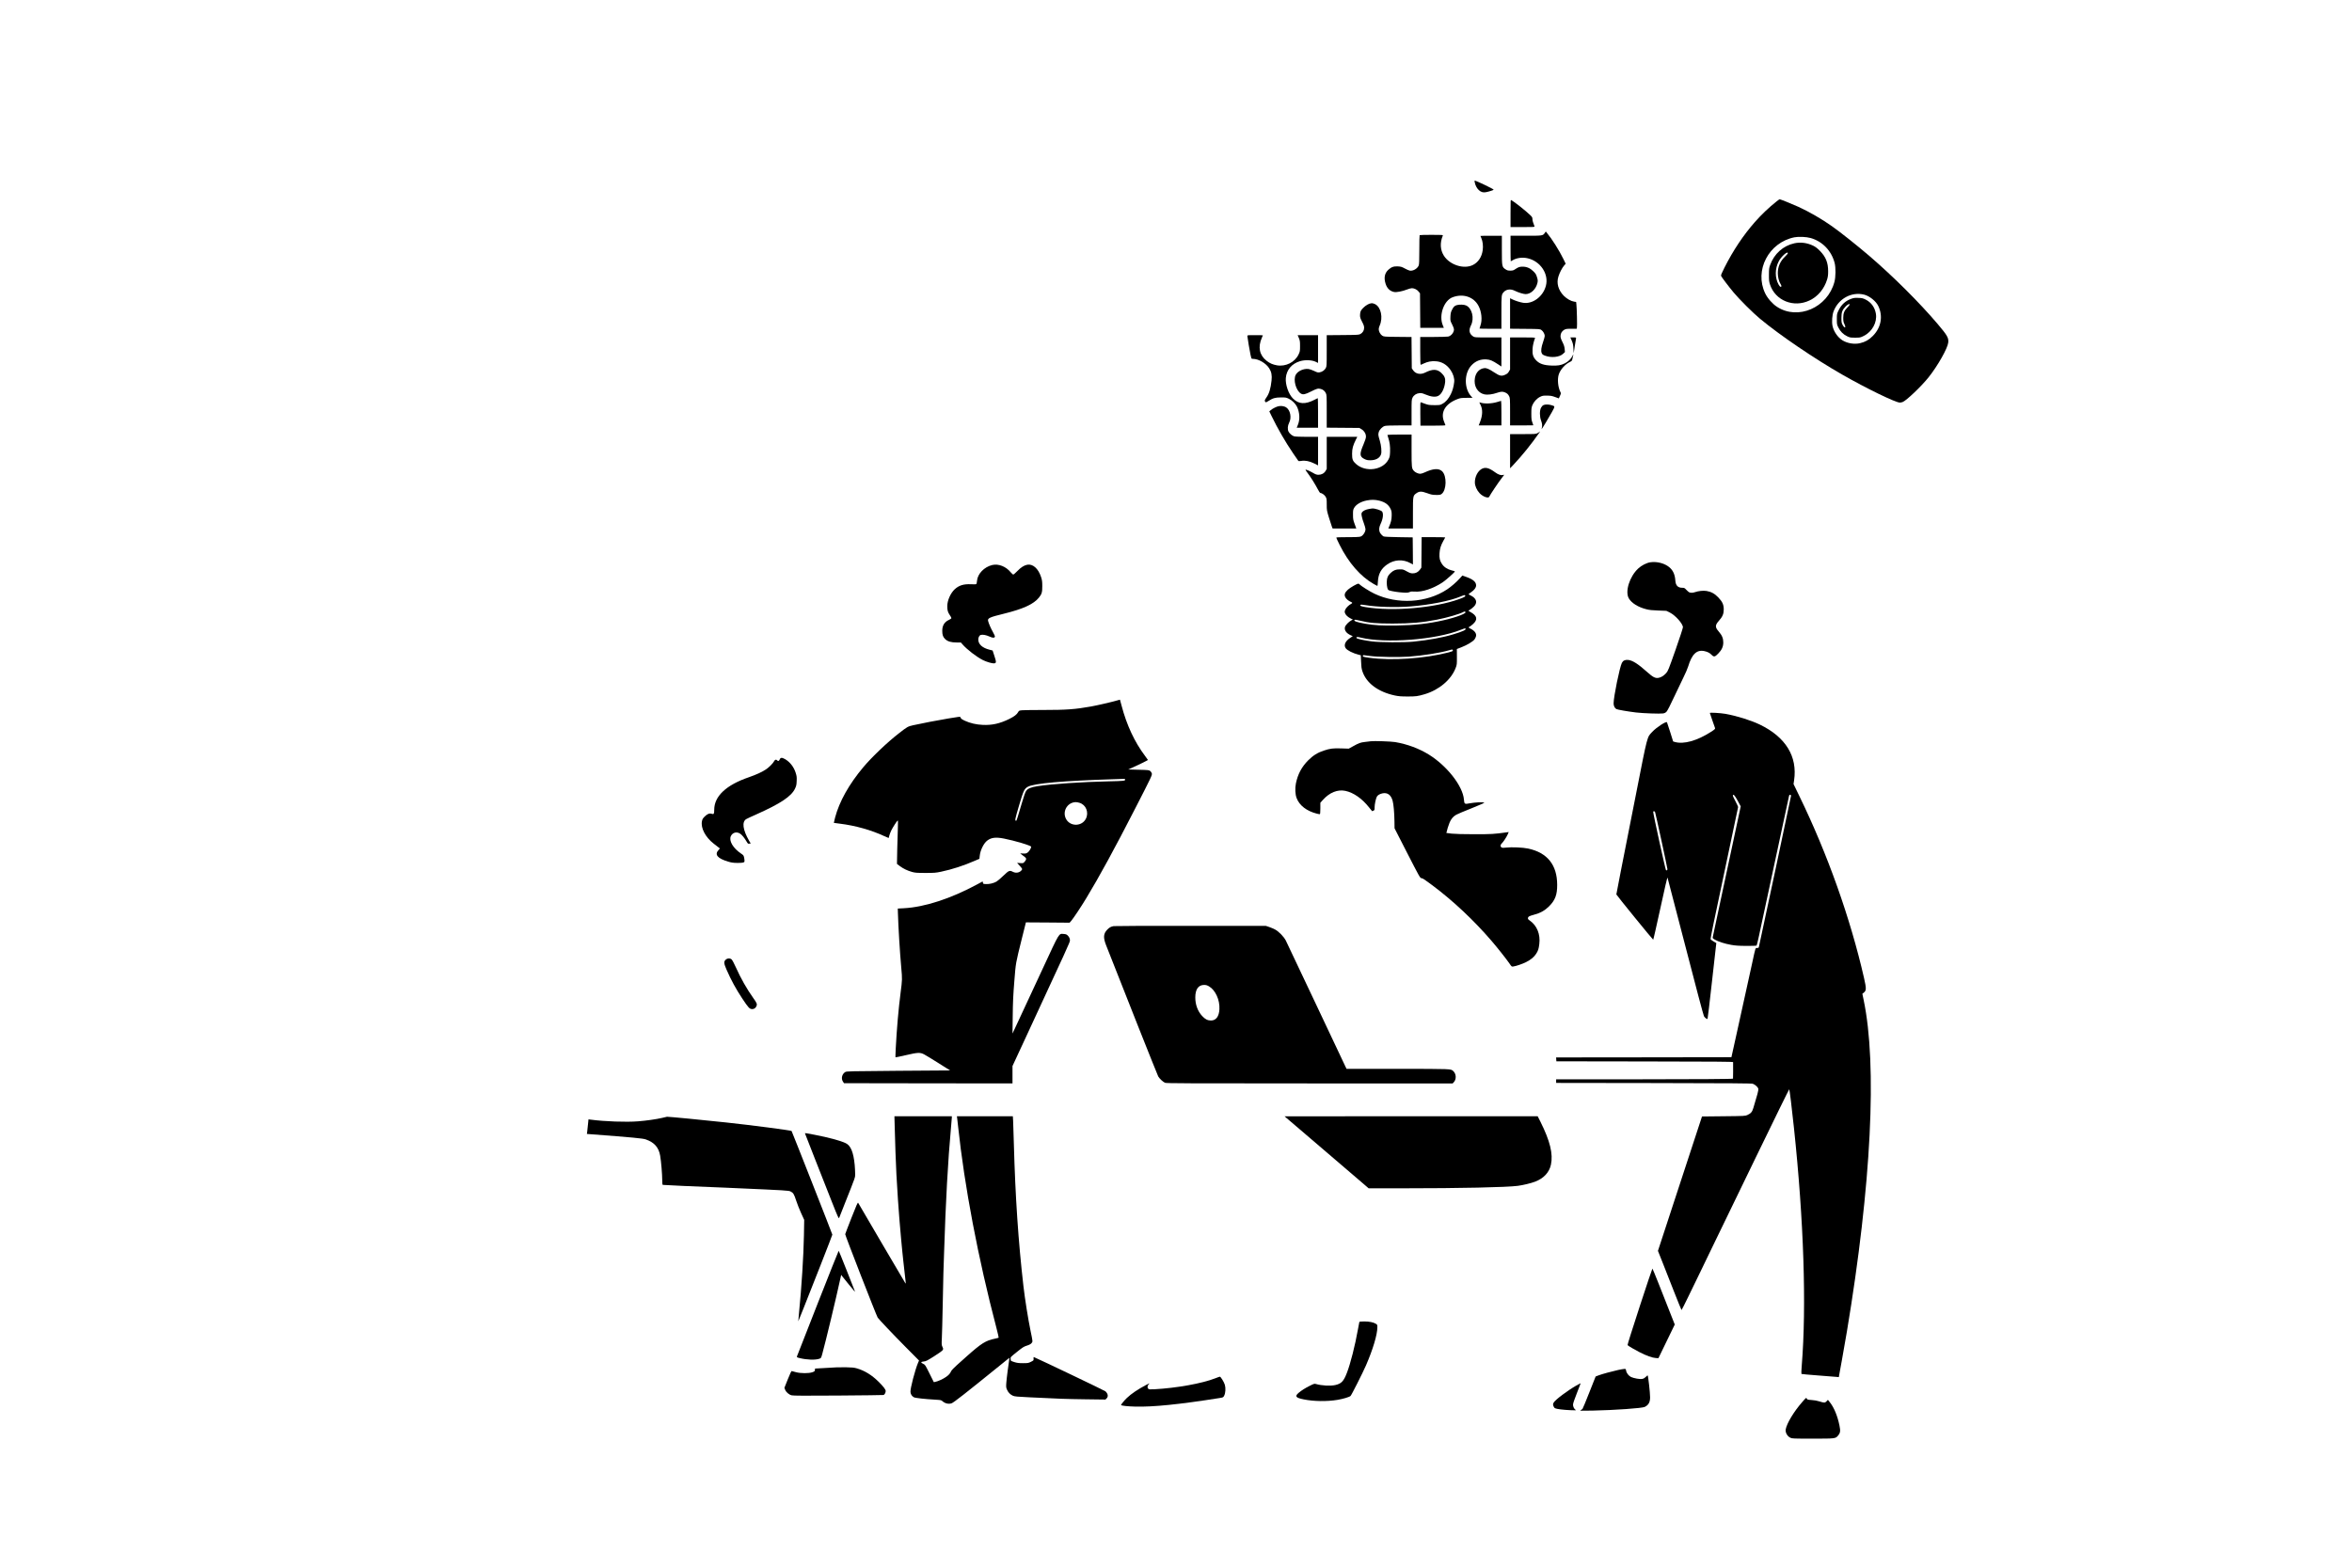 <?xml version="1.0" standalone="no"?>
<!DOCTYPE svg PUBLIC "-//W3C//DTD SVG 20010904//EN"
 "http://www.w3.org/TR/2001/REC-SVG-20010904/DTD/svg10.dtd">
<svg version="1.0" xmlns="http://www.w3.org/2000/svg"
 width="5157pt" height="3438pt" viewBox="0 0 5157 3438"
 preserveAspectRatio="xMidYMid meet">

<g transform="translate(0,3438) scale(0.1,-0.1)"
fill="#000000" stroke="none">
<path d="M32335 30383 c12 -67 46 -132 90 -172 47 -43 93 -57 153 -46 67 12
172 46 172 55 0 15 -387 200 -417 200 -3 0 -2 -17 2 -37z"/>
<path d="M38953 29963 c-180 -144 -329 -287 -476 -453 -253 -288 -474 -619
-664 -994 -70 -139 -83 -172 -75 -190 15 -31 162 -226 270 -356 128 -154 427
-452 582 -580 441 -366 1196 -878 1806 -1227 524 -300 1172 -615 1261 -612 15
0 43 6 60 12 81 30 414 347 571 545 199 250 416 634 429 759 11 104 -18 155
-233 409 -397 468 -970 1039 -1494 1489 -266 228 -628 516 -820 652 -219 156
-498 317 -738 427 -130 59 -394 166 -411 166 -6 0 -36 -21 -68 -47z m747 -803
c258 -73 455 -277 526 -545 27 -103 25 -312 -5 -420 -151 -563 -799 -843
-1258 -544 -101 66 -206 185 -259 294 -244 503 76 1118 641 1231 95 18 258 11
355 -16z m1175 -1242 c117 -30 257 -142 308 -248 109 -225 62 -477 -122 -660
-85 -85 -165 -130 -277 -156 -126 -30 -280 -4 -389 64 -101 64 -189 192 -215
314 -19 87 -8 238 23 320 107 279 395 436 672 366z"/>
<path d="M39345 29045 c-246 -53 -445 -231 -533 -477 -23 -65 -26 -88 -26
-213 -1 -122 2 -149 23 -214 116 -354 518 -516 867 -350 182 86 322 253 385
459 18 58 23 99 23 180 0 190 -51 316 -179 447 -63 64 -98 90 -156 118 -129
61 -272 79 -404 50z m-145 -219 c0 -8 -29 -42 -64 -76 -104 -99 -156 -221
-156 -361 0 -82 24 -179 60 -237 25 -40 26 -62 3 -62 -11 0 -29 19 -45 48 -84
151 -83 351 5 516 56 105 197 228 197 172z"/>
<path d="M40589 27827 c-127 -46 -217 -129 -277 -255 -36 -75 -37 -80 -37
-192 0 -110 1 -118 33 -182 42 -86 109 -153 192 -192 60 -29 73 -31 176 -31
108 0 112 1 188 38 185 92 297 297 267 486 -23 140 -103 251 -226 312 -59 29
-80 34 -159 36 -76 3 -102 0 -157 -20z m-36 -133 c-3 -9 -25 -35 -48 -58 -67
-67 -90 -126 -90 -226 0 -68 5 -94 23 -131 12 -25 22 -53 22 -63 0 -33 -34
-12 -59 39 -23 44 -26 61 -26 155 0 124 19 173 95 252 46 48 97 67 83 32z"/>
<path d="M33120 29700 l0 -300 266 0 c250 0 266 1 259 18 -29 69 -45 127 -45
160 0 32 -7 45 -52 88 -93 90 -347 291 -409 324 -19 10 -19 3 -19 -290z"/>
<path d="M33871 29271 c-43 -61 -47 -61 -416 -61 l-335 0 0 -280 c0 -154 2
-280 5 -280 2 0 19 9 37 20 90 56 219 73 337 45 280 -66 465 -348 396 -604
-62 -236 -290 -405 -499 -371 -70 11 -182 47 -244 79 l-42 21 0 -334 0 -335
328 -3 c324 -3 327 -3 360 -26 38 -27 72 -89 72 -129 0 -16 -15 -72 -34 -126
-43 -123 -53 -201 -33 -249 13 -30 25 -40 74 -58 137 -52 317 -33 395 41 l41
39 -6 65 c-4 51 -15 86 -48 153 -33 66 -43 98 -43 133 1 58 30 108 82 137 35
19 55 22 156 22 l116 0 6 27 c7 28 -2 425 -12 510 l-6 51 -44 7 c-68 10 -158
61 -224 126 -123 124 -167 280 -120 425 27 87 81 190 125 241 l34 40 -53 109
c-87 179 -247 433 -359 568 l-24 29 -22 -32z"/>
<path d="M31127 29223 c-4 -3 -7 -147 -7 -320 0 -241 -3 -321 -14 -346 -29
-71 -129 -127 -199 -111 -18 3 -65 25 -106 47 -64 35 -84 41 -151 45 -90 5
-142 -13 -208 -73 -82 -74 -103 -176 -62 -306 32 -103 97 -166 191 -183 50 -9
181 16 273 53 42 17 94 31 114 31 53 -1 115 -32 148 -76 l29 -37 3 -379 3
-378 258 0 259 0 -24 59 c-89 219 24 540 215 612 231 87 463 10 568 -187 68
-128 87 -309 44 -431 -11 -34 -21 -65 -21 -68 0 -3 108 -5 240 -5 l240 0 0
360 c0 388 0 390 54 448 53 59 151 70 236 27 76 -38 194 -75 242 -75 115 1
229 110 259 250 9 44 8 61 -11 122 -19 62 -30 80 -80 129 -70 69 -145 101
-235 101 -64 1 -95 -10 -164 -57 -38 -25 -54 -30 -106 -30 -50 0 -69 5 -103
28 -80 52 -82 63 -82 422 l0 315 -235 0 c-129 0 -235 -2 -235 -4 0 -2 9 -23
20 -48 31 -71 43 -174 30 -265 -21 -150 -98 -266 -217 -325 -197 -97 -504 2
-633 202 -82 129 -91 284 -25 443 7 16 -9 17 -247 17 -140 0 -258 -3 -261 -7z"/>
<path d="M29982 27699 c-65 -37 -129 -100 -148 -145 -8 -18 -14 -58 -14 -88 0
-46 8 -70 45 -142 35 -67 45 -96 45 -133 0 -57 -28 -105 -80 -135 -33 -20 -53
-21 -387 -24 l-353 -3 0 -340 c0 -321 -1 -342 -20 -379 -25 -48 -80 -87 -137
-96 -37 -6 -54 -1 -120 31 -43 21 -99 40 -124 43 -111 11 -233 -45 -278 -127
-60 -110 3 -343 112 -412 47 -29 94 -20 222 45 127 64 156 72 212 57 53 -14
89 -44 113 -92 19 -36 20 -60 20 -398 l0 -360 358 -3 359 -3 48 -30 c59 -36
95 -98 95 -161 0 -31 -17 -83 -54 -171 -90 -209 -86 -267 20 -319 47 -23 70
-28 133 -28 119 1 205 49 232 132 17 53 5 191 -27 297 -36 120 -38 134 -24
186 15 56 80 123 135 138 25 7 144 11 313 11 l272 0 0 282 c0 267 1 284 21
326 28 57 84 94 153 100 42 3 66 -2 122 -26 134 -57 235 -67 298 -29 72 44
130 167 143 304 7 77 -16 131 -86 196 -91 86 -192 87 -353 6 -103 -52 -211
-30 -266 54 l-27 40 -3 343 -3 343 -302 3 c-295 3 -303 4 -339 26 -42 26 -78
92 -78 143 0 19 9 52 19 74 80 177 32 408 -99 475 -56 29 -105 25 -168 -11z"/>
<path d="M31940 27688 c-47 -13 -72 -38 -105 -106 -24 -47 -29 -73 -33 -147
-3 -89 -3 -91 37 -169 23 -44 41 -93 41 -108 0 -69 -59 -143 -126 -159 -22 -4
-168 -9 -326 -9 l-288 0 0 -305 c0 -177 4 -305 9 -305 5 0 37 13 72 30 84 39
157 53 254 48 137 -7 251 -75 334 -199 56 -84 85 -182 76 -257 -12 -103 -35
-186 -75 -268 -47 -97 -110 -170 -182 -209 -51 -29 -58 -30 -178 -30 -111 1
-133 4 -200 28 -41 15 -83 30 -93 34 -16 5 -17 -10 -15 -253 l3 -259 275 0
c178 0 274 4 273 10 -1 6 -14 39 -29 75 -86 207 25 396 294 498 59 23 82 26
198 27 l132 0 -34 37 c-154 171 -152 501 6 672 89 97 200 142 329 134 84 -5
132 -25 259 -108 l72 -48 0 319 0 319 -294 0 c-288 0 -294 0 -327 23 -85 57
-100 135 -47 240 79 156 25 378 -106 438 -45 21 -147 24 -206 7z"/>
<path d="M27350 27008 c0 -26 56 -353 69 -408 5 -19 12 -47 15 -62 5 -24 12
-28 39 -28 122 -1 283 -94 356 -208 49 -77 64 -154 51 -268 -19 -176 -52 -285
-111 -369 -42 -61 -46 -72 -26 -98 11 -15 17 -13 67 18 99 64 152 79 275 79
101 1 115 -1 172 -28 72 -33 147 -107 181 -176 60 -125 68 -281 20 -397 l-26
-63 234 0 234 0 0 326 c0 179 -3 324 -7 322 -5 -2 -35 -17 -68 -34 -208 -108
-353 -99 -478 29 -95 97 -166 303 -154 446 15 180 130 316 312 370 108 32 254
27 338 -11 l57 -27 0 305 0 304 -224 0 -224 0 27 -62 c23 -56 26 -76 26 -178
0 -109 -2 -119 -32 -183 -81 -171 -282 -272 -474 -239 -91 16 -157 44 -227 99
-158 123 -195 301 -104 507 12 27 22 50 22 52 0 2 -76 4 -170 4 -170 0 -170 0
-170 -22z"/>
<path d="M33110 26628 l0 -351 -26 -45 c-19 -33 -39 -50 -77 -68 -84 -39 -123
-31 -246 50 -117 77 -169 99 -220 92 -105 -14 -180 -94 -202 -215 -31 -176 57
-327 210 -360 65 -14 177 0 274 34 85 29 123 31 174 10 48 -20 71 -41 94 -87
17 -34 19 -63 19 -338 l0 -300 255 0 c140 0 255 2 255 3 0 2 -10 30 -22 63
-18 49 -22 80 -22 189 0 112 3 138 22 187 30 75 99 150 170 185 51 25 67 28
152 27 79 -1 109 -6 177 -31 l82 -30 25 56 c22 48 23 58 11 80 -56 109 -72
288 -36 394 37 105 136 217 238 267 49 24 51 27 62 80 6 30 14 66 17 80 3 14
-6 2 -19 -27 -32 -66 -93 -124 -168 -162 -86 -43 -154 -54 -294 -48 -163 6
-258 38 -330 111 -69 69 -90 134 -82 255 4 71 25 161 54 237 4 12 -40 14 -271
14 l-276 0 0 -352z"/>
<path d="M34463 26908 c25 -59 32 -92 36 -173 l6 -100 23 150 c13 83 25 160
28 173 4 21 1 22 -60 22 l-64 0 31 -72z"/>
<path d="M32825 25563 c-128 -38 -289 -42 -378 -8 -14 6 -12 -3 12 -48 54
-102 51 -231 -8 -383 l-29 -74 249 0 249 0 0 270 c0 149 -3 269 -7 269 -5 -1
-44 -12 -88 -26z"/>
<path d="M33838 25494 c-16 -8 -38 -34 -50 -57 -32 -60 -31 -197 2 -281 24
-63 29 -112 16 -161 -4 -16 -6 -28 -3 -25 16 17 165 265 222 369 75 137 75
130 -9 156 -63 19 -143 19 -178 -1z"/>
<path d="M28015 25467 c-56 -19 -117 -51 -153 -82 l-31 -26 47 -97 c129 -269
307 -577 474 -822 54 -80 104 -152 111 -161 11 -14 21 -15 70 -7 83 15 181 -5
283 -56 l84 -42 0 313 0 313 -242 0 c-139 0 -259 5 -281 11 -44 12 -102 59
-124 103 -26 50 -21 132 13 196 58 111 26 275 -64 335 -48 32 -128 41 -187 22z"/>
<path d="M33755 24910 c-4 -6 -24 -19 -45 -30 -36 -19 -60 -20 -320 -20 l-280
0 0 -375 0 -375 69 72 c193 205 391 449 570 706 12 17 20 32 17 32 -3 0 -8 -5
-11 -10z"/>
<path d="M30420 24842 c0 -5 8 -33 19 -63 31 -91 44 -188 40 -304 -4 -98 -7
-117 -34 -169 -120 -237 -504 -291 -714 -100 -72 64 -86 102 -85 224 0 113 19
180 85 313 l29 57 -335 0 -335 0 0 -352 0 -351 -25 -44 c-32 -54 -90 -85 -157
-85 -38 0 -63 8 -125 45 -75 43 -150 74 -159 65 -2 -3 19 -36 48 -73 70 -93
168 -250 220 -351 24 -46 49 -84 56 -84 33 0 93 -43 117 -83 23 -41 25 -53 25
-172 0 -125 1 -131 51 -294 28 -91 57 -180 64 -198 l14 -33 260 0 259 0 -36
98 c-32 88 -36 107 -36 202 -1 90 2 111 21 146 42 78 145 141 276 168 102 21
188 20 282 -4 128 -33 203 -89 247 -185 19 -41 23 -66 22 -140 -1 -88 -15
-149 -58 -247 l-16 -38 270 0 270 0 0 338 c0 381 0 381 77 436 64 45 112 45
234 1 91 -33 116 -38 196 -39 77 -1 96 2 120 20 112 81 120 400 11 501 -72 67
-200 58 -378 -26 -36 -17 -81 -31 -100 -31 -43 0 -108 29 -137 61 -51 56 -53
73 -53 449 l0 350 -265 0 c-146 0 -265 -4 -265 -8z"/>
<path d="M32477 24090 c-83 -53 -141 -174 -139 -293 1 -73 42 -166 102 -231
73 -80 200 -124 215 -76 9 29 215 335 274 408 28 34 51 65 51 68 0 3 -9 2 -21
-1 -45 -15 -106 5 -174 55 -142 105 -224 123 -308 70z"/>
<path d="M30021 23219 c-73 -12 -136 -42 -157 -74 -15 -23 -16 -34 -5 -92 7
-37 28 -106 47 -154 18 -49 34 -105 34 -124 0 -40 -21 -87 -54 -123 -45 -50
-58 -52 -331 -52 -197 0 -255 -3 -255 -12 0 -7 33 -78 73 -158 196 -392 458
-693 747 -857 41 -24 77 -43 81 -43 3 0 9 44 11 98 9 166 71 281 201 372 156
110 349 121 515 29 l52 -29 -2 297 -3 298 -310 5 c-209 3 -317 9 -330 17 -31
18 -73 65 -84 96 -19 50 -13 108 20 177 52 109 66 219 35 269 -18 29 -166 76
-221 70 -5 -1 -34 -5 -64 -10z"/>
<path d="M31168 22266 l-3 -334 -30 -43 c-39 -55 -95 -84 -160 -83 -40 0 -67
9 -130 44 -75 42 -85 45 -155 44 -85 0 -133 -19 -200 -80 -59 -53 -83 -112
-84 -203 -1 -42 5 -97 13 -123 11 -39 19 -49 45 -57 59 -19 191 -40 296 -46
87 -6 112 -4 145 10 31 14 55 16 115 11 161 -14 404 66 608 201 74 49 272 225
272 242 0 3 -32 14 -72 23 -92 23 -167 72 -212 141 -47 70 -60 129 -53 235 6
99 30 175 84 271 21 36 40 69 41 74 2 4 -114 7 -257 7 l-260 0 -3 -334z"/>
<path d="M36185 22049 c-82 -12 -193 -69 -265 -136 -190 -176 -294 -507 -206
-656 60 -103 205 -193 381 -237 68 -18 133 -25 266 -29 l176 -7 74 -36 c123
-61 289 -247 289 -324 0 -18 -73 -241 -162 -495 -154 -437 -165 -464 -206
-511 -53 -58 -112 -95 -170 -104 -68 -11 -121 16 -241 124 -204 183 -328 262
-426 270 -66 5 -108 -15 -134 -66 -49 -98 -181 -744 -181 -888 0 -54 25 -105
61 -124 26 -14 250 -53 432 -75 151 -18 520 -31 590 -21 35 5 56 16 78 39 19
20 82 142 163 317 73 157 167 353 208 435 42 83 88 190 103 239 82 272 189
373 356 337 72 -16 117 -39 160 -84 48 -49 72 -44 143 30 78 80 110 150 111
243 0 92 -27 157 -102 243 -81 93 -80 137 8 236 78 87 104 149 104 246 0 106
-30 171 -122 266 -78 81 -154 122 -255 139 -73 11 -175 1 -250 -25 -51 -18
-101 -19 -131 -4 -12 6 -40 31 -63 55 -37 40 -45 44 -90 44 -95 0 -143 51
-150 157 -9 128 -46 215 -120 283 -101 93 -277 142 -429 119z"/>
<path d="M21756 21989 c-176 -42 -322 -193 -334 -347 -2 -31 -9 -62 -14 -69
-7 -8 -40 -10 -116 -6 -160 8 -265 -24 -357 -108 -94 -87 -165 -247 -165 -374
0 -89 12 -131 55 -194 19 -28 35 -57 35 -66 0 -9 -22 -25 -52 -39 -100 -45
-148 -123 -148 -240 0 -90 16 -135 64 -182 55 -52 129 -74 253 -74 l91 0 32
-37 c100 -116 309 -277 451 -349 78 -39 207 -77 246 -72 50 6 51 27 7 160
l-40 122 -66 17 c-160 40 -248 120 -248 224 0 49 25 93 56 101 43 11 118 -3
190 -36 71 -32 107 -33 118 -4 4 10 -13 50 -43 103 -47 83 -92 187 -106 244
-15 59 34 82 338 156 434 107 661 211 778 357 61 76 73 116 72 249 0 102 -4
132 -27 202 -60 185 -180 291 -303 268 -68 -13 -137 -56 -214 -136 -42 -44
-83 -79 -92 -79 -8 0 -32 21 -53 46 -106 131 -269 195 -408 163z"/>
<path d="M32005 21693 c-70 -78 -186 -179 -275 -238 -448 -298 -1090 -336
-1596 -94 -98 46 -297 172 -324 203 -7 9 -19 16 -27 16 -30 0 -177 -85 -229
-132 -68 -63 -84 -108 -58 -163 18 -38 70 -83 124 -105 36 -15 38 -25 8 -41
-52 -27 -112 -85 -130 -126 -16 -36 -17 -50 -8 -77 13 -41 62 -88 124 -119
l49 -25 -33 -17 c-57 -30 -129 -104 -140 -146 -19 -69 29 -137 128 -181 l43
-19 -61 -41 c-103 -69 -140 -153 -96 -221 34 -50 159 -113 292 -147 l41 -10 6
-138 c3 -103 10 -154 27 -207 83 -262 343 -458 713 -537 82 -17 137 -22 277
-22 182 -1 226 5 378 50 316 94 581 319 678 574 28 72 29 81 28 246 l-1 171
108 42 c114 44 241 120 277 166 12 15 27 44 33 65 20 65 -26 129 -125 176 -42
21 -44 27 -13 41 12 6 46 32 74 57 110 99 92 183 -57 265 -30 17 -50 31 -43
31 6 0 38 20 71 45 79 59 110 118 93 175 -13 43 -53 82 -118 113 -24 12 -43
23 -43 26 1 4 24 22 52 41 76 52 113 102 113 153 0 75 -67 132 -216 185 l-86
30 -58 -65z m121 -374 c11 -19 -17 -36 -131 -77 -537 -196 -1464 -275 -2055
-176 -100 17 -127 29 -111 48 8 9 35 8 113 -5 242 -41 666 -54 978 -29 429 33
877 122 1105 219 79 33 91 36 101 20z m-2 -355 c65 -25 -181 -121 -479 -188
-329 -74 -619 -107 -1008 -113 -330 -6 -509 4 -702 38 -186 33 -257 58 -236
83 8 9 37 5 119 -15 200 -50 351 -64 717 -64 395 0 654 23 975 86 218 43 491
122 570 165 30 16 25 15 44 8z m9 -370 c23 -24 -60 -63 -274 -127 -225 -69
-539 -125 -874 -159 -194 -19 -736 -16 -901 5 -179 23 -334 57 -341 75 -10 25
16 29 85 11 543 -136 1659 -50 2204 170 76 31 91 35 101 25z m-278 -479 c0
-15 -17 -23 -90 -42 -529 -137 -1254 -186 -1743 -118 -132 19 -144 22 -140 43
4 19 -1 19 160 -4 155 -22 629 -30 840 -15 315 23 694 83 888 140 75 22 85 21
85 -4z"/>
<path d="M24490 19018 c-126 -37 -427 -106 -570 -132 -346 -62 -543 -76 -1035
-76 -216 0 -426 -3 -467 -6 -73 -6 -75 -8 -94 -41 -28 -52 -84 -95 -197 -151
-203 -100 -376 -139 -581 -129 -141 6 -275 38 -387 89 -75 35 -94 50 -100 79
-4 15 -32 12 -262 -27 -256 -43 -577 -105 -776 -149 -115 -26 -128 -33 -314
-179 -252 -195 -592 -519 -778 -741 -312 -371 -526 -753 -619 -1105 -16 -63
-28 -115 -27 -116 1 -1 62 -9 135 -18 339 -42 686 -140 976 -275 49 -23 90
-40 91 -39 1 2 8 25 14 53 7 27 27 79 45 116 34 69 122 205 139 216 7 4 8 -47
4 -153 -4 -87 -10 -303 -14 -479 l-6 -321 62 -47 c78 -58 167 -101 268 -129
69 -19 103 -22 293 -22 196 0 227 2 345 27 240 50 497 134 742 241 l98 42 7
65 c12 123 87 276 165 335 88 67 187 79 365 44 238 -46 598 -154 598 -180 0
-32 -46 -105 -80 -128 -29 -20 -45 -23 -98 -20 l-63 3 33 -27 c18 -15 48 -38
65 -50 42 -29 42 -57 1 -104 -32 -36 -32 -36 -100 -32 l-67 5 59 -66 c53 -59
58 -68 46 -86 -40 -61 -125 -81 -194 -46 -76 39 -90 33 -210 -82 -59 -57 -127
-115 -152 -130 -62 -36 -157 -59 -232 -55 -61 3 -63 4 -66 31 -2 16 -6 27 -10
25 -4 -2 -55 -29 -113 -61 -579 -313 -1154 -501 -1611 -525 l-133 -7 3 -100
c9 -306 41 -837 73 -1195 23 -255 23 -259 -15 -555 -46 -360 -82 -770 -106
-1219 -5 -104 -8 -191 -6 -194 3 -2 103 19 224 47 268 62 314 64 403 19 35
-18 178 -105 317 -193 l254 -160 -1134 -8 c-1044 -8 -1135 -10 -1163 -26 -73
-42 -98 -143 -52 -212 l23 -34 1847 -3 1847 -2 0 191 0 191 249 536 c966 2081
1011 2181 1011 2217 0 42 -18 81 -54 114 -20 19 -40 26 -84 29 -109 7 -84 48
-449 -738 -434 -937 -574 -1237 -628 -1350 l-45 -95 5 385 c3 305 11 463 35
760 33 415 28 383 162 924 l92 368 479 -3 479 -4 35 40 c50 58 214 304 330
496 288 475 623 1090 1077 1976 358 698 371 726 360 764 -5 18 -21 41 -36 52
-25 19 -47 21 -255 26 l-228 6 90 39 c101 43 345 164 345 170 0 3 -30 44 -67
93 -224 297 -400 673 -510 1093 -19 74 -36 136 -37 136 0 1 -30 -7 -66 -18z
m180 -1737 c0 -25 -32 -29 -355 -36 -598 -13 -1238 -56 -1560 -105 -153 -24
-220 -52 -258 -108 -15 -22 -50 -120 -87 -247 -96 -328 -120 -405 -128 -405
-34 1 -30 23 59 325 99 337 117 375 192 419 131 77 774 133 1927 169 47 2 113
4 148 5 55 2 62 0 62 -17z m-1001 -507 c143 -42 211 -213 139 -351 -83 -162
-321 -175 -422 -23 -108 164 4 383 200 389 17 1 54 -6 83 -15z"/>
<path d="M37490 18744 c0 -5 24 -77 54 -159 29 -83 56 -160 60 -171 6 -19 -6
-30 -86 -82 -307 -198 -602 -280 -798 -223 l-35 11 -64 204 c-35 112 -67 209
-71 216 -17 28 -228 -109 -322 -209 -117 -124 -99 -52 -358 -1371 -127 -646
-276 -1401 -331 -1678 -54 -277 -99 -510 -99 -517 0 -13 793 -987 808 -993 4
-1 74 309 157 689 96 444 152 684 157 672 4 -10 181 -691 394 -1513 216 -838
394 -1509 405 -1526 22 -37 68 -70 79 -57 4 4 46 361 94 793 48 432 90 804 93
826 l5 42 -57 33 c-32 19 -62 41 -68 50 -7 11 75 411 297 1450 168 789 306
1442 306 1451 0 9 -27 67 -60 129 -34 62 -59 118 -56 126 13 33 42 1 106 -116
l67 -125 -13 -60 c-7 -34 -144 -673 -304 -1421 -159 -748 -293 -1372 -296
-1386 -5 -24 1 -30 48 -57 76 -44 217 -89 354 -113 95 -17 163 -22 336 -23
119 0 219 2 223 6 4 4 25 87 46 185 177 828 661 3083 666 3101 7 31 43 30 43
-2 0 -17 -668 -3156 -705 -3313 -4 -18 -12 -23 -39 -23 -39 0 -31 26 -110
-340 -43 -196 -125 -566 -350 -1590 l-103 -465 -1922 -3 -1922 -2 3 -43 3 -42
1938 -3 c1539 -2 1937 -5 1937 -15 2 -80 0 -360 -2 -362 -9 -9 -752 -14 -2220
-15 l-1658 0 0 -40 0 -39 2138 -3 c1708 -3 2145 -6 2175 -16 51 -18 113 -75
120 -111 6 -28 -20 -129 -108 -416 -27 -91 -53 -121 -130 -157 -49 -23 -56
-23 -524 -28 l-473 -5 -483 -1473 -483 -1474 98 -246 c53 -136 168 -428 255
-649 87 -222 161 -403 164 -403 4 0 69 129 146 288 76 158 206 424 287 591 81
167 148 305 148 307 0 1 69 143 153 316 84 172 483 996 887 1830 404 834 738
1514 741 1510 8 -9 57 -412 103 -847 216 -2035 277 -3905 171 -5215 -8 -96
-11 -178 -7 -181 4 -4 167 -18 362 -33 195 -14 378 -29 406 -32 l52 -5 10 58
c6 32 31 170 56 307 26 137 75 423 111 635 536 3216 668 5843 366 7277 l-27
130 23 18 c67 50 68 89 13 331 -299 1308 -801 2720 -1419 3990 l-126 260 12
80 c78 525 -184 951 -752 1225 -199 95 -504 190 -755 235 -110 19 -340 32
-340 19z m-1200 -2176 c12 -29 270 -1222 270 -1248 0 -23 -18 -36 -32 -22 -13
13 -287 1262 -280 1280 7 20 32 14 42 -10z"/>
<path d="M30055 18124 c-16 -2 -72 -9 -124 -15 -104 -12 -134 -23 -267 -97
l-91 -50 -159 5 c-180 7 -252 -2 -389 -48 -134 -44 -234 -106 -341 -213 -144
-145 -228 -303 -270 -507 -22 -108 -15 -241 16 -322 62 -162 220 -284 444
-341 32 -9 63 -13 67 -10 5 3 9 60 9 127 l0 122 56 63 c145 162 323 234 493
198 179 -38 367 -169 521 -365 35 -45 65 -81 66 -81 2 0 15 5 29 12 23 10 25
16 25 77 0 63 27 188 49 230 18 33 66 61 125 73 108 21 184 -34 220 -160 22
-79 38 -261 41 -452 l2 -155 279 -545 c266 -519 281 -545 309 -548 33 -4 69
-28 240 -156 460 -344 909 -767 1300 -1221 133 -155 322 -394 391 -494 48 -71
49 -72 86 -66 64 9 199 56 278 95 104 52 174 110 221 182 45 71 56 103 70 216
27 212 -52 406 -209 514 -35 24 -43 35 -40 56 4 31 24 42 133 72 138 36 239
93 331 185 133 133 178 253 177 470 -1 438 -216 706 -638 796 -109 24 -366 35
-480 21 -64 -8 -84 -7 -102 4 -31 19 -29 55 3 85 35 33 109 145 134 204 l20
48 -47 -7 c-279 -38 -323 -41 -703 -41 -249 0 -425 5 -500 13 -63 7 -115 14
-117 15 -1 2 13 53 31 115 49 162 95 232 189 286 23 14 175 78 337 142 234 94
289 120 270 125 -41 11 -209 2 -308 -17 -121 -23 -125 -21 -134 83 -24 294
-370 736 -766 983 -220 136 -473 230 -742 276 -90 15 -464 28 -535 18z"/>
<path d="M17096 17725 c-16 -37 -36 -44 -56 -20 -20 25 -48 18 -66 -17 -24
-47 -111 -135 -178 -180 -81 -56 -217 -118 -376 -173 -499 -171 -760 -417
-760 -714 0 -89 -9 -104 -51 -89 -51 18 -96 1 -154 -55 -45 -44 -55 -60 -64
-107 -30 -148 75 -349 257 -491 43 -33 91 -70 107 -83 l30 -24 -27 -29 c-98
-103 -30 -188 209 -259 69 -21 111 -27 193 -28 114 -1 155 6 163 28 3 8 1 43
-5 76 -12 60 -13 63 -72 103 -174 117 -269 280 -221 381 38 80 127 104 204 53
41 -27 96 -95 144 -178 24 -41 30 -45 57 -41 l30 4 -36 62 c-138 240 -161 415
-60 474 18 11 115 56 217 101 535 239 771 397 851 567 28 60 33 82 36 167 4
84 1 108 -22 180 -39 126 -126 237 -231 298 -70 40 -101 39 -119 -6z"/>
<path d="M24419 14070 c-60 -10 -96 -30 -141 -77 -85 -88 -92 -174 -25 -344
397 -1013 1124 -2844 1142 -2875 29 -50 105 -121 150 -140 30 -12 480 -14
3170 -14 l3135 0 21 21 c66 66 62 188 -9 252 -52 47 -30 46 -1217 47 l-1121 0
-28 58 c-16 31 -307 649 -648 1372 -341 723 -636 1347 -656 1385 -46 87 -154
198 -237 242 -33 17 -91 42 -130 55 l-70 23 -1645 1 c-905 1 -1666 -2 -1691
-6z m2088 -1320 c142 -82 241 -298 230 -502 -8 -160 -74 -248 -186 -248 -73 0
-128 28 -193 99 -97 104 -150 250 -150 406 0 179 67 274 192 275 43 0 66 -7
107 -30z"/>
<path d="M15909 13331 c-42 -42 -38 -79 22 -218 97 -223 209 -428 342 -628
141 -212 162 -234 222 -235 39 0 74 24 91 65 19 45 10 67 -71 180 -140 196
-274 432 -380 670 -37 83 -78 160 -92 173 -36 33 -96 30 -134 -7z"/>
<path d="M19616 9718 c11 -426 25 -831 39 -1098 16 -293 52 -848 60 -910 2
-19 7 -75 10 -125 6 -84 19 -239 30 -345 2 -25 9 -97 15 -160 6 -63 13 -133
15 -155 2 -22 11 -107 20 -190 18 -168 43 -395 52 -464 4 -30 2 -42 -4 -36 -5
6 -238 402 -518 880 -279 479 -513 877 -519 887 -9 13 -37 -48 -145 -325 -74
-187 -136 -351 -139 -363 -4 -21 682 -1782 712 -1829 26 -39 334 -364 618
-651 l289 -291 -20 -45 c-67 -158 -176 -575 -168 -646 5 -50 30 -89 73 -114
30 -17 233 -40 479 -54 105 -6 123 -9 145 -29 58 -53 133 -72 202 -51 44 13
292 207 1092 855 l179 145 -6 -50 c-4 -27 -18 -130 -32 -229 -13 -99 -28 -223
-31 -275 -6 -85 -4 -101 15 -145 28 -64 72 -108 130 -134 39 -17 92 -22 371
-35 668 -33 775 -37 1211 -43 l447 -6 26 26 c41 41 30 102 -26 155 -17 16
-1436 695 -1566 749 -11 5 -13 -3 -10 -33 3 -39 2 -39 -57 -69 -56 -28 -67
-30 -175 -30 -92 0 -130 5 -187 23 -40 12 -74 26 -76 30 -3 4 -7 23 -8 43 -4
36 -2 38 139 151 126 101 152 118 218 138 54 17 83 33 101 54 29 35 30 25 -21
271 -55 268 -122 689 -156 980 -112 978 -178 1955 -210 3120 -6 220 -13 446
-16 503 l-6 102 -613 0 -614 0 5 -32 c2 -18 11 -98 20 -178 141 -1329 441
-2906 841 -4428 30 -117 53 -215 50 -218 -3 -3 -38 -12 -79 -21 -207 -42 -300
-101 -634 -399 -61 -55 -155 -139 -210 -188 -54 -49 -106 -103 -115 -120 -30
-62 -53 -88 -115 -132 -63 -45 -179 -98 -237 -109 l-32 -6 -95 191 c-92 185
-96 192 -137 210 -60 27 -56 46 11 52 48 4 73 17 227 114 105 67 180 120 189
136 13 25 13 31 -6 70 -19 40 -20 53 -13 193 4 83 13 409 19 725 6 316 13 631
15 700 3 69 10 271 15 450 34 1093 86 2039 150 2725 11 116 20 222 20 238 l0
27 -629 0 -630 0 5 -182z"/>
<path d="M28196 9872 c17 -15 386 -330 820 -701 434 -371 835 -714 891 -763
l102 -88 748 0 c1264 0 2276 22 2522 54 120 16 281 55 378 91 190 72 312 203
349 374 50 236 -19 517 -229 939 l-62 122 -2775 0 -2775 -1 31 -27z"/>
<path d="M14517 9864 c-129 -30 -345 -61 -527 -75 -261 -21 -733 -4 -1040 37
l-47 6 -12 -118 c-6 -66 -14 -138 -17 -161 l-6 -41 84 -6 c930 -71 1138 -90
1208 -114 187 -65 283 -174 315 -358 21 -122 45 -407 45 -532 0 -73 4 -104 13
-107 13 -4 847 -42 1102 -50 83 -3 193 -7 245 -10 52 -2 154 -7 225 -10 1151
-51 1184 -53 1228 -74 60 -29 77 -57 124 -201 22 -69 71 -192 108 -274 l68
-148 -6 -342 c-8 -446 -52 -1144 -107 -1691 -10 -104 -18 -191 -17 -192 1 -1
55 132 119 295 64 163 232 589 373 945 140 357 255 654 255 661 0 12 -886
2265 -894 2273 -14 14 -891 129 -1436 187 -484 53 -1269 128 -1295 125 -5 -1
-54 -12 -108 -25z"/>
<path d="M17650 9524 c0 -4 100 -259 222 -568 121 -308 288 -730 369 -936 128
-325 149 -371 158 -350 5 14 62 158 126 320 243 613 225 561 225 653 0 45 -5
132 -10 192 -27 278 -87 423 -197 475 -118 56 -371 124 -682 184 -190 37 -211
40 -211 30z"/>
<path d="M17932 5803 c-249 -632 -455 -1157 -458 -1169 -5 -19 1 -23 58 -37
158 -39 342 -46 432 -15 38 13 40 15 63 98 83 301 304 1225 404 1684 l13 58
20 -28 c25 -34 252 -312 273 -334 11 -11 10 -3 -4 31 -10 25 -90 229 -178 452
-88 224 -163 407 -166 407 -3 0 -209 -516 -457 -1147z"/>
<path d="M35951 5725 c-160 -489 -270 -839 -265 -844 25 -24 152 -98 263 -155
155 -79 281 -124 357 -128 l57 -3 179 369 179 369 -109 276 c-60 152 -169 428
-242 614 -73 185 -136 337 -139 337 -4 0 -130 -376 -280 -835z"/>
<path d="M29805 5388 c-2 -7 -16 -78 -30 -158 -64 -361 -167 -764 -244 -960
-71 -183 -119 -233 -251 -264 -106 -25 -298 -15 -429 23 -29 9 -43 5 -125 -36
-114 -57 -186 -103 -254 -160 -87 -75 -62 -107 113 -142 222 -45 511 -49 743
-10 121 20 257 61 284 85 21 19 269 510 338 669 153 353 250 677 250 840 0 50
-2 55 -33 74 -54 33 -143 51 -254 51 -74 0 -105 -4 -108 -12z"/>
<path d="M18350 4394 c-25 -2 -143 -9 -262 -15 l-217 -12 -3 -31 c-3 -28 -9
-33 -58 -50 -77 -27 -256 -26 -360 2 -41 11 -81 22 -89 24 -10 2 -36 -50 -88
-182 l-74 -185 16 -42 c21 -54 83 -108 143 -123 36 -9 281 -10 1022 -5 536 4
983 9 993 12 21 5 47 53 47 86 0 35 -49 99 -159 208 -149 146 -302 240 -473
290 -58 17 -106 22 -233 24 -88 1 -180 1 -205 -1z"/>
<path d="M35476 4335 c-143 -32 -345 -87 -425 -117 l-65 -25 -137 -346 c-75
-191 -143 -354 -150 -363 -8 -10 -27 -23 -44 -31 -26 -12 8 -13 265 -8 489 10
1085 52 1143 81 84 43 117 102 117 211 0 103 -41 468 -54 481 -2 1 -19 -13
-38 -32 -50 -50 -92 -58 -197 -40 -47 8 -106 24 -129 36 -52 25 -100 87 -108
140 -6 35 -9 38 -38 37 -17 0 -80 -11 -140 -24z"/>
<path d="M26648 4154 c-291 -114 -846 -214 -1337 -241 -102 -5 -119 -4 -134
11 -25 26 -21 66 11 99 25 28 20 26 -63 -18 -188 -101 -319 -190 -418 -284
-57 -54 -133 -148 -126 -155 16 -15 145 -29 304 -33 395 -11 970 47 1858 188
77 13 79 13 99 53 29 56 35 166 14 237 -17 59 -91 179 -109 178 -7 0 -51 -16
-99 -35z"/>
<path d="M34561 3994 c-199 -115 -457 -309 -494 -372 -17 -29 -18 -39 -8 -73
8 -25 21 -44 39 -53 34 -17 172 -35 340 -42 120 -6 126 -5 104 11 -31 23 -52
67 -52 112 0 24 31 117 85 252 46 118 84 216 82 217 -1 1 -44 -22 -96 -52z"/>
<path d="M39514 3631 c-183 -210 -334 -461 -360 -595 -13 -69 33 -153 101
-186 39 -19 62 -20 491 -20 500 0 499 0 557 69 48 58 54 100 29 220 -42 206
-117 390 -207 504 l-46 58 -29 -31 c-34 -37 -52 -37 -155 -4 -50 16 -114 28
-173 31 -86 6 -94 8 -106 31 -13 25 -13 25 -102 -77z"/>
</g>
</svg>
